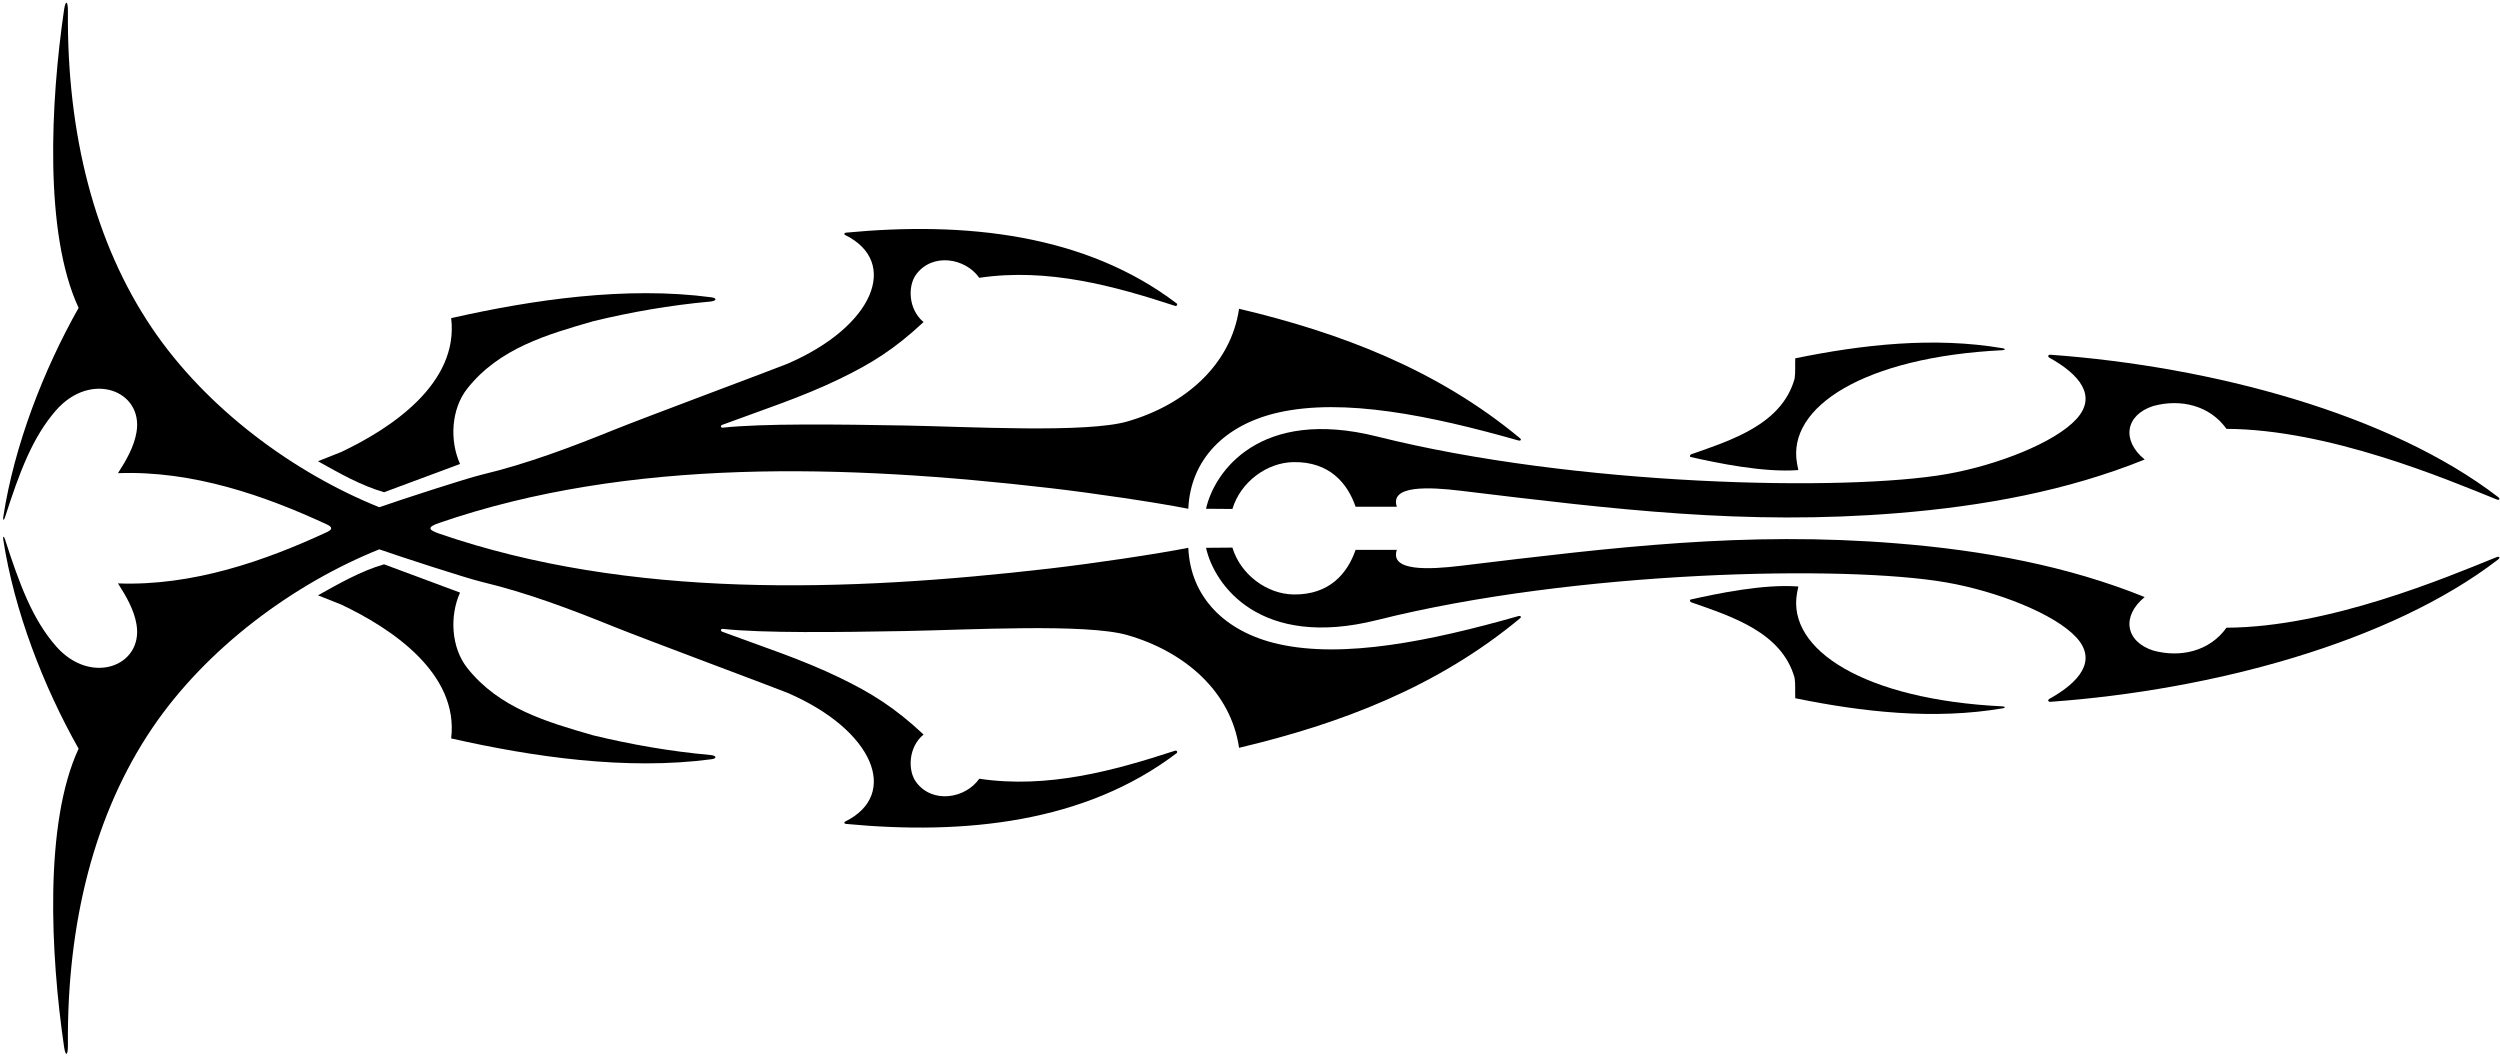 <?xml version="1.0" encoding="UTF-8"?>
<svg xmlns="http://www.w3.org/2000/svg" xmlns:xlink="http://www.w3.org/1999/xlink" width="565pt" height="239pt" viewBox="0 0 565 239" version="1.1">
<g id="surface1">
<path style=" stroke:none;fill-rule:nonzero;fill:rgb(0%,0%,0%);fill-opacity:1;" d="M 160.52 170.629 C 151.414 169.801 142.602 168.254 134.074 166.191 C 123.68 163.188 112.824 160.105 105.586 150.945 C 101.965 146.324 101.582 139.238 103.969 133.926 L 86.797 127.535 C 81.484 129.074 76.555 131.926 71.859 134.543 L 77.094 136.621 C 88.336 141.934 103.738 152.098 101.965 166.883 C 120.383 171.055 141.559 174.152 160.773 171.59 C 162.129 171.41 161.938 170.758 160.52 170.629 "/>
<path style=" stroke:none;fill-rule:nonzero;fill:rgb(0%,0%,0%);fill-opacity:1;" d="M 564.191 125.93 C 552.852 130.512 526.305 141.758 503.18 141.863 C 499.406 147.176 492.781 148.715 486.621 147.02 C 480.312 144.984 479.43 139.223 484.699 134.934 C 467.238 127.879 448.262 124.383 428.684 122.805 C 394.41 120.035 365.066 123.648 330.152 127.867 C 322.914 128.742 314.051 129.156 315.684 124.266 L 306.363 124.266 C 304.551 129.555 300.48 134.469 292.332 134.348 C 286.363 134.258 280.391 129.914 278.52 123.758 L 272.562 123.805 C 274.426 132.184 284.695 146.793 311.281 140.117 C 355.902 128.91 417.246 127.633 440.004 131.652 C 451.375 133.656 464.371 138.734 469.262 144.066 C 474.055 149.301 469.926 154.18 463.199 157.922 C 462.699 158.199 462.859 158.652 463.41 158.609 C 499.926 155.973 540.172 145.211 564.539 126.473 C 565.137 126.016 564.898 125.645 564.191 125.93 "/>
<path style=" stroke:none;fill-rule:nonzero;fill:rgb(0%,0%,0%);fill-opacity:1;" d="M 452.52 159.637 C 421.449 158.105 403.746 146.867 406.141 133.977 C 406.297 133.137 406.426 132.547 406.426 132.547 C 398.496 131.953 388.141 134.137 382.062 135.504 C 381.82 135.559 381.93 136.016 382.215 136.117 C 391.391 139.34 402.664 142.879 405.578 153.18 C 405.809 154.719 405.652 156.184 405.73 157.801 C 420.898 160.906 437.062 162.734 452.648 160.074 C 453.281 159.965 453.195 159.668 452.52 159.637 "/>
<path style=" stroke:none;fill-rule:nonzero;fill:rgb(0%,0%,0%);fill-opacity:1;" d="M 343.156 139.238 C 323.176 144.922 303.594 148.887 288.859 145.539 C 276.727 142.781 269.031 134.863 268.559 123.805 C 261.285 125.238 246.992 127.355 237.328 128.477 C 191.312 133.809 142.227 135.414 99.227 120.59 C 96.633 119.695 96.633 119.086 99.227 118.191 C 142.227 103.367 191.312 104.977 237.328 110.309 C 246.992 111.43 261.285 113.543 268.559 114.98 C 269.031 103.922 276.727 96.004 288.859 93.242 C 303.594 89.895 323.176 93.863 343.156 99.547 C 343.629 99.68 343.934 99.383 343.543 99.059 C 324.852 83.523 302.961 75.211 280.031 69.781 C 278.172 82.434 267.871 91.465 254.82 95.242 C 245.512 97.938 218.688 96.418 204.664 96.168 C 189.176 95.891 172.453 95.684 163.391 96.648 C 162.809 96.711 162.816 96.168 163.207 96.023 C 172.402 92.609 181.215 89.77 189.754 85.633 C 196.957 82.145 202.156 78.918 208.727 72.781 C 205.281 69.957 205.105 64.648 207.047 62.027 C 210.738 57.051 218.172 58.305 221.316 62.785 C 236.84 60.473 251.844 64.645 265.551 69.121 C 265.988 69.262 266.203 68.785 265.91 68.562 C 245.191 52.82 218.004 50.023 191.164 52.582 C 190.809 52.613 190.695 52.957 191.004 53.109 C 203.352 59.191 197.559 73.766 177.949 82.215 C 176.191 82.973 145.266 94.508 138.832 97.113 C 129.039 101.074 119.16 104.816 108.836 107.289 C 105.336 108.129 90.328 113.016 85.719 114.637 C 66.453 106.891 46.672 92.402 34.332 74.117 C 21.422 54.984 15.102 30.395 15.348 2.578 C 15.371 0.18 14.816 -0.102 14.48 2.195 C 11.445 22.945 9.91 52.695 17.766 69.578 C 9.824 83.637 3.215 100.699 0.738 116.832 C 0.617 117.613 0.875 117.688 1.117 116.941 C 4.406 106.73 7.324 98.848 12.648 92.746 C 20.516 83.742 32.41 88.215 30.855 97.648 C 30.309 100.984 28.469 104.125 26.66 106.938 C 43.562 106.301 59.961 112.062 73.914 118.543 C 75.156 119.117 75.156 119.664 73.914 120.242 C 59.961 126.719 43.562 132.484 26.66 131.848 C 28.469 134.66 30.309 137.797 30.855 141.137 C 32.41 150.57 20.516 155.043 12.648 146.035 C 7.324 139.938 4.406 132.051 1.117 121.84 C 0.875 121.094 0.617 121.172 0.738 121.949 C 3.215 138.086 9.824 155.148 17.766 169.203 C 9.91 186.09 11.445 215.836 14.48 236.586 C 14.816 238.887 15.371 238.605 15.348 236.207 C 15.102 208.391 21.422 183.801 34.332 164.664 C 46.672 146.379 66.453 131.891 85.719 124.148 C 90.328 125.77 105.336 130.652 108.836 131.492 C 119.16 133.969 129.039 137.707 138.832 141.672 C 145.266 144.277 176.191 155.812 177.949 156.57 C 197.559 165.02 203.352 179.594 191.004 185.676 C 190.695 185.828 190.809 186.168 191.164 186.203 C 218.004 188.758 245.191 185.965 265.91 170.219 C 266.203 169.996 265.988 169.52 265.551 169.664 C 251.844 174.137 236.84 178.309 221.316 175.996 C 218.172 180.477 210.738 181.734 207.047 176.754 C 205.105 174.133 205.281 168.824 208.727 166 C 202.156 159.867 196.957 156.637 189.754 153.148 C 181.215 149.012 172.402 146.176 163.207 142.762 C 162.816 142.613 162.809 142.07 163.391 142.133 C 172.453 143.102 189.176 142.891 204.664 142.613 C 218.688 142.363 245.512 140.844 254.82 143.539 C 267.871 147.316 278.172 156.348 280.031 169.004 C 302.961 163.574 324.852 155.262 343.543 139.727 C 343.934 139.402 343.629 139.105 343.156 139.238 "/>
<path style=" stroke:none;fill-rule:nonzero;fill:rgb(0%,0%,0%);fill-opacity:1;" d="M 103.969 104.855 C 101.582 99.543 101.965 92.461 105.586 87.84 C 112.824 78.676 123.68 75.598 134.074 72.594 C 142.602 70.527 151.414 68.98 160.52 68.152 C 161.938 68.023 162.129 67.371 160.773 67.191 C 141.559 64.629 120.383 67.727 101.965 71.898 C 103.738 86.684 88.336 96.848 77.094 102.16 L 71.859 104.242 C 76.555 106.859 81.484 109.707 86.797 111.246 L 103.969 104.855 "/>
<path style=" stroke:none;fill-rule:nonzero;fill:rgb(0%,0%,0%);fill-opacity:1;" d="M 463.199 80.863 C 469.926 84.602 474.055 89.48 469.262 94.715 C 464.371 100.051 451.375 105.125 440.004 107.133 C 417.246 111.148 355.902 109.871 311.281 98.664 C 284.695 91.988 274.426 106.602 272.562 114.98 L 278.52 115.027 C 280.391 108.871 286.363 104.523 292.332 104.438 C 300.48 104.312 304.551 109.23 306.363 114.52 L 315.684 114.52 C 314.051 109.625 322.914 110.039 330.152 110.914 C 365.066 115.137 394.41 118.746 428.684 115.98 C 448.262 114.398 467.238 110.906 484.699 103.852 C 479.43 99.559 480.312 93.797 486.621 91.762 C 492.781 90.066 499.406 91.609 503.18 96.922 C 526.305 97.027 552.852 108.273 564.191 112.852 C 564.898 113.137 565.137 112.77 564.539 112.309 C 540.172 93.574 499.926 82.812 463.41 80.172 C 462.859 80.133 462.699 80.586 463.199 80.863 "/>
<path style=" stroke:none;fill-rule:nonzero;fill:rgb(0%,0%,0%);fill-opacity:1;" d="M 382.062 103.281 C 388.141 104.645 398.496 106.832 406.426 106.238 C 406.426 106.238 406.297 105.648 406.141 104.805 C 403.746 91.918 421.449 80.68 452.52 79.148 C 453.195 79.113 453.281 78.816 452.648 78.711 C 437.062 76.047 420.898 77.875 405.73 80.98 C 405.652 82.602 405.809 84.062 405.578 85.602 C 402.664 95.906 391.391 99.441 382.215 102.668 C 381.93 102.77 381.82 103.227 382.062 103.281 "/>
</g>
</svg>

